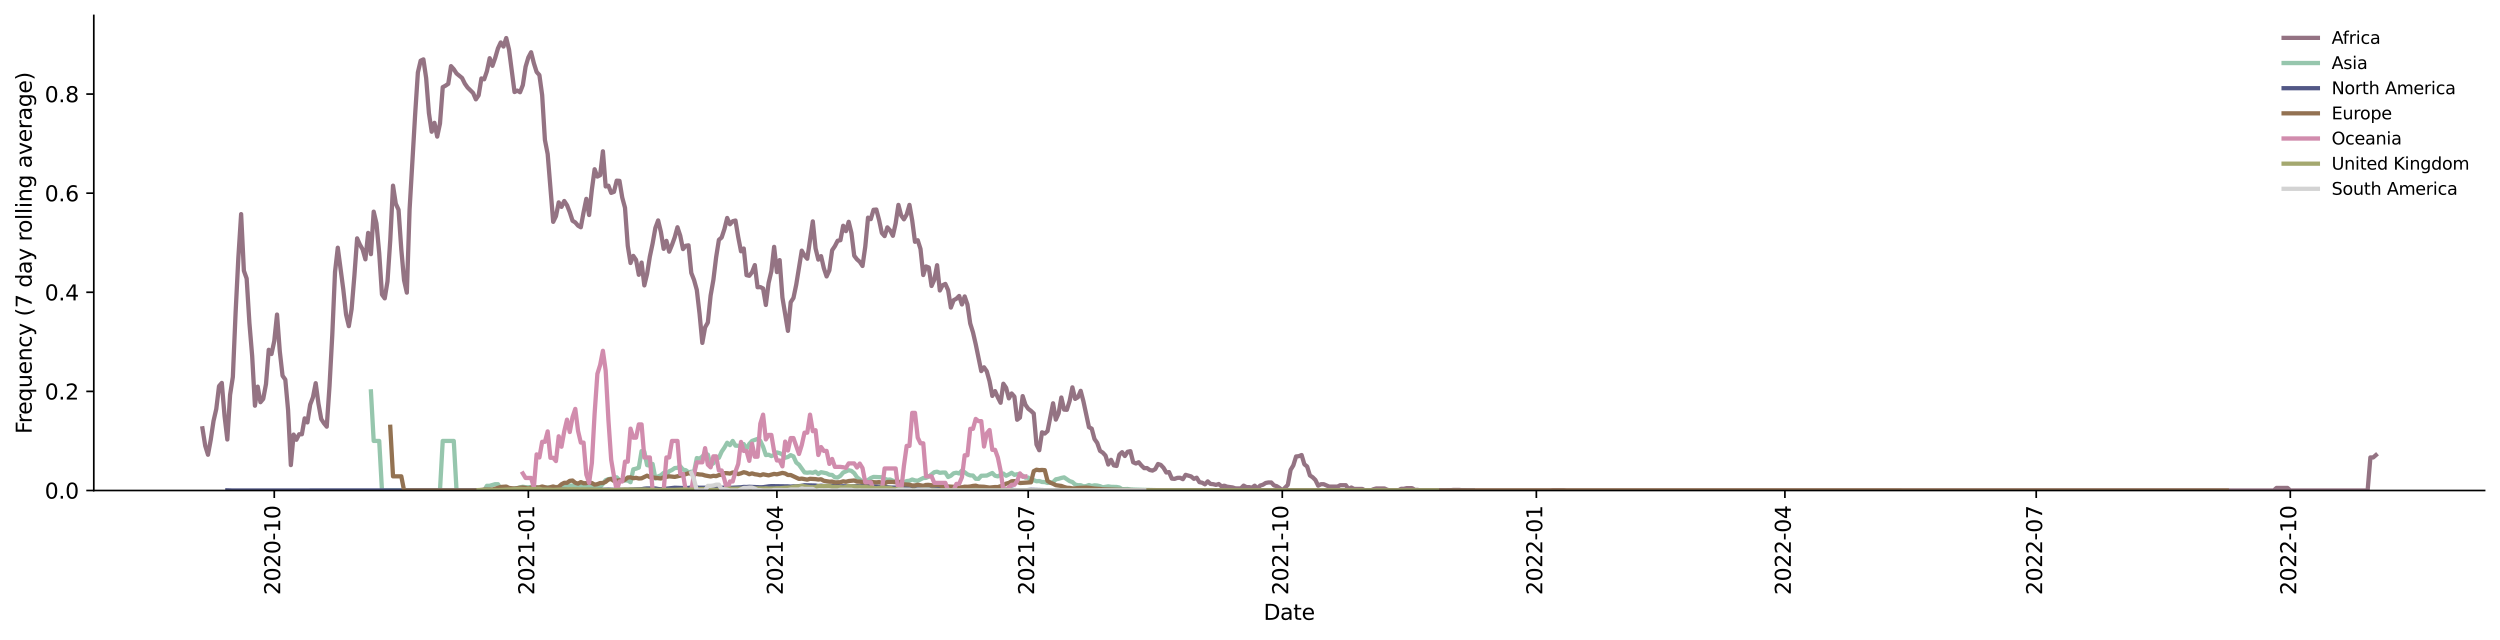 <?xml version="1.0" encoding="utf-8" standalone="no"?>
<!DOCTYPE svg PUBLIC "-//W3C//DTD SVG 1.1//EN"
  "http://www.w3.org/Graphics/SVG/1.1/DTD/svg11.dtd">
<svg xmlns:xlink="http://www.w3.org/1999/xlink" width="1166.981pt" height="298.621pt" viewBox="0 0 1166.981 298.621" xmlns="http://www.w3.org/2000/svg" version="1.1">
 <defs>
  <style type="text/css">*{stroke-linejoin: round; stroke-linecap: butt}</style>
 </defs>
 <g id="figure_1">
  <g id="patch_1">
   <path d="M 0 298.621 
L 1166.981 298.621 
L 1166.981 0 
L 0 0 
z
" style="fill: #ffffff"/>
  </g>
  <g id="axes_1">
   <g id="patch_2">
    <path d="M 43.781 228.96 
L 1159.781 228.96 
L 1159.781 7.2 
L 43.781 7.2 
z
" style="fill: #ffffff"/>
   </g>
   <g id="matplotlib.axis_1">
    <g id="xtick_1">
     <g id="line2d_1">
      <defs>
       <path id="m68a49e7000" d="M 0 0 
L 0 3.5 
" style="stroke: #000000; stroke-width: 0.8"/>
      </defs>
      <g>
       <use xlink:href="#m68a49e7000" x="128.026" y="228.96" style="stroke: #000000; stroke-width: 0.8"/>
      </g>
     </g>
     <g id="text_1">
      <!-- 2020-10 -->
      <g transform="translate(130.785 277.743)rotate(-90)scale(0.1 -0.1)">
       <defs>
        <path id="DejaVuSans-32" d="M 1228 531 
L 3431 531 
L 3431 0 
L 469 0 
L 469 531 
Q 828 903 1448 1529 
Q 2069 2156 2228 2338 
Q 2531 2678 2651 2914 
Q 2772 3150 2772 3378 
Q 2772 3750 2511 3984 
Q 2250 4219 1831 4219 
Q 1534 4219 1204 4116 
Q 875 4013 500 3803 
L 500 4441 
Q 881 4594 1212 4672 
Q 1544 4750 1819 4750 
Q 2544 4750 2975 4387 
Q 3406 4025 3406 3419 
Q 3406 3131 3298 2873 
Q 3191 2616 2906 2266 
Q 2828 2175 2409 1742 
Q 1991 1309 1228 531 
z
" transform="scale(0.016)"/>
        <path id="DejaVuSans-30" d="M 2034 4250 
Q 1547 4250 1301 3770 
Q 1056 3291 1056 2328 
Q 1056 1369 1301 889 
Q 1547 409 2034 409 
Q 2525 409 2770 889 
Q 3016 1369 3016 2328 
Q 3016 3291 2770 3770 
Q 2525 4250 2034 4250 
z
M 2034 4750 
Q 2819 4750 3233 4129 
Q 3647 3509 3647 2328 
Q 3647 1150 3233 529 
Q 2819 -91 2034 -91 
Q 1250 -91 836 529 
Q 422 1150 422 2328 
Q 422 3509 836 4129 
Q 1250 4750 2034 4750 
z
" transform="scale(0.016)"/>
        <path id="DejaVuSans-2d" d="M 313 2009 
L 1997 2009 
L 1997 1497 
L 313 1497 
L 313 2009 
z
" transform="scale(0.016)"/>
        <path id="DejaVuSans-31" d="M 794 531 
L 1825 531 
L 1825 4091 
L 703 3866 
L 703 4441 
L 1819 4666 
L 2450 4666 
L 2450 531 
L 3481 531 
L 3481 0 
L 794 0 
L 794 531 
z
" transform="scale(0.016)"/>
       </defs>
       <use xlink:href="#DejaVuSans-32"/>
       <use xlink:href="#DejaVuSans-30" x="63.623"/>
       <use xlink:href="#DejaVuSans-32" x="127.246"/>
       <use xlink:href="#DejaVuSans-30" x="190.869"/>
       <use xlink:href="#DejaVuSans-2d" x="254.492"/>
       <use xlink:href="#DejaVuSans-31" x="290.576"/>
       <use xlink:href="#DejaVuSans-30" x="354.199"/>
      </g>
     </g>
    </g>
    <g id="xtick_2">
     <g id="line2d_2">
      <g>
       <use xlink:href="#m68a49e7000" x="246.626" y="228.96" style="stroke: #000000; stroke-width: 0.8"/>
      </g>
     </g>
     <g id="text_2">
      <!-- 2021-01 -->
      <g transform="translate(249.385 277.743)rotate(-90)scale(0.1 -0.1)">
       <use xlink:href="#DejaVuSans-32"/>
       <use xlink:href="#DejaVuSans-30" x="63.623"/>
       <use xlink:href="#DejaVuSans-32" x="127.246"/>
       <use xlink:href="#DejaVuSans-31" x="190.869"/>
       <use xlink:href="#DejaVuSans-2d" x="254.492"/>
       <use xlink:href="#DejaVuSans-30" x="290.576"/>
       <use xlink:href="#DejaVuSans-31" x="354.199"/>
      </g>
     </g>
    </g>
    <g id="xtick_3">
     <g id="line2d_3">
      <g>
       <use xlink:href="#m68a49e7000" x="362.648" y="228.96" style="stroke: #000000; stroke-width: 0.8"/>
      </g>
     </g>
     <g id="text_3">
      <!-- 2021-04 -->
      <g transform="translate(365.407 277.743)rotate(-90)scale(0.1 -0.1)">
       <defs>
        <path id="DejaVuSans-34" d="M 2419 4116 
L 825 1625 
L 2419 1625 
L 2419 4116 
z
M 2253 4666 
L 3047 4666 
L 3047 1625 
L 3713 1625 
L 3713 1100 
L 3047 1100 
L 3047 0 
L 2419 0 
L 2419 1100 
L 313 1100 
L 313 1709 
L 2253 4666 
z
" transform="scale(0.016)"/>
       </defs>
       <use xlink:href="#DejaVuSans-32"/>
       <use xlink:href="#DejaVuSans-30" x="63.623"/>
       <use xlink:href="#DejaVuSans-32" x="127.246"/>
       <use xlink:href="#DejaVuSans-31" x="190.869"/>
       <use xlink:href="#DejaVuSans-2d" x="254.492"/>
       <use xlink:href="#DejaVuSans-30" x="290.576"/>
       <use xlink:href="#DejaVuSans-34" x="354.199"/>
      </g>
     </g>
    </g>
    <g id="xtick_4">
     <g id="line2d_4">
      <g>
       <use xlink:href="#m68a49e7000" x="479.958" y="228.96" style="stroke: #000000; stroke-width: 0.8"/>
      </g>
     </g>
     <g id="text_4">
      <!-- 2021-07 -->
      <g transform="translate(482.718 277.743)rotate(-90)scale(0.1 -0.1)">
       <defs>
        <path id="DejaVuSans-37" d="M 525 4666 
L 3525 4666 
L 3525 4397 
L 1831 0 
L 1172 0 
L 2766 4134 
L 525 4134 
L 525 4666 
z
" transform="scale(0.016)"/>
       </defs>
       <use xlink:href="#DejaVuSans-32"/>
       <use xlink:href="#DejaVuSans-30" x="63.623"/>
       <use xlink:href="#DejaVuSans-32" x="127.246"/>
       <use xlink:href="#DejaVuSans-31" x="190.869"/>
       <use xlink:href="#DejaVuSans-2d" x="254.492"/>
       <use xlink:href="#DejaVuSans-30" x="290.576"/>
       <use xlink:href="#DejaVuSans-37" x="354.199"/>
      </g>
     </g>
    </g>
    <g id="xtick_5">
     <g id="line2d_5">
      <g>
       <use xlink:href="#m68a49e7000" x="598.558" y="228.96" style="stroke: #000000; stroke-width: 0.8"/>
      </g>
     </g>
     <g id="text_5">
      <!-- 2021-10 -->
      <g transform="translate(601.318 277.743)rotate(-90)scale(0.1 -0.1)">
       <use xlink:href="#DejaVuSans-32"/>
       <use xlink:href="#DejaVuSans-30" x="63.623"/>
       <use xlink:href="#DejaVuSans-32" x="127.246"/>
       <use xlink:href="#DejaVuSans-31" x="190.869"/>
       <use xlink:href="#DejaVuSans-2d" x="254.492"/>
       <use xlink:href="#DejaVuSans-31" x="290.576"/>
       <use xlink:href="#DejaVuSans-30" x="354.199"/>
      </g>
     </g>
    </g>
    <g id="xtick_6">
     <g id="line2d_6">
      <g>
       <use xlink:href="#m68a49e7000" x="717.158" y="228.96" style="stroke: #000000; stroke-width: 0.8"/>
      </g>
     </g>
     <g id="text_6">
      <!-- 2022-01 -->
      <g transform="translate(719.918 277.743)rotate(-90)scale(0.1 -0.1)">
       <use xlink:href="#DejaVuSans-32"/>
       <use xlink:href="#DejaVuSans-30" x="63.623"/>
       <use xlink:href="#DejaVuSans-32" x="127.246"/>
       <use xlink:href="#DejaVuSans-32" x="190.869"/>
       <use xlink:href="#DejaVuSans-2d" x="254.492"/>
       <use xlink:href="#DejaVuSans-30" x="290.576"/>
       <use xlink:href="#DejaVuSans-31" x="354.199"/>
      </g>
     </g>
    </g>
    <g id="xtick_7">
     <g id="line2d_7">
      <g>
       <use xlink:href="#m68a49e7000" x="833.18" y="228.96" style="stroke: #000000; stroke-width: 0.8"/>
      </g>
     </g>
     <g id="text_7">
      <!-- 2022-04 -->
      <g transform="translate(835.939 277.743)rotate(-90)scale(0.1 -0.1)">
       <use xlink:href="#DejaVuSans-32"/>
       <use xlink:href="#DejaVuSans-30" x="63.623"/>
       <use xlink:href="#DejaVuSans-32" x="127.246"/>
       <use xlink:href="#DejaVuSans-32" x="190.869"/>
       <use xlink:href="#DejaVuSans-2d" x="254.492"/>
       <use xlink:href="#DejaVuSans-30" x="290.576"/>
       <use xlink:href="#DejaVuSans-34" x="354.199"/>
      </g>
     </g>
    </g>
    <g id="xtick_8">
     <g id="line2d_8">
      <g>
       <use xlink:href="#m68a49e7000" x="950.491" y="228.96" style="stroke: #000000; stroke-width: 0.8"/>
      </g>
     </g>
     <g id="text_8">
      <!-- 2022-07 -->
      <g transform="translate(953.25 277.743)rotate(-90)scale(0.1 -0.1)">
       <use xlink:href="#DejaVuSans-32"/>
       <use xlink:href="#DejaVuSans-30" x="63.623"/>
       <use xlink:href="#DejaVuSans-32" x="127.246"/>
       <use xlink:href="#DejaVuSans-32" x="190.869"/>
       <use xlink:href="#DejaVuSans-2d" x="254.492"/>
       <use xlink:href="#DejaVuSans-30" x="290.576"/>
       <use xlink:href="#DejaVuSans-37" x="354.199"/>
      </g>
     </g>
    </g>
    <g id="xtick_9">
     <g id="line2d_9">
      <g>
       <use xlink:href="#m68a49e7000" x="1069.091" y="228.96" style="stroke: #000000; stroke-width: 0.8"/>
      </g>
     </g>
     <g id="text_9">
      <!-- 2022-10 -->
      <g transform="translate(1071.85 277.743)rotate(-90)scale(0.1 -0.1)">
       <use xlink:href="#DejaVuSans-32"/>
       <use xlink:href="#DejaVuSans-30" x="63.623"/>
       <use xlink:href="#DejaVuSans-32" x="127.246"/>
       <use xlink:href="#DejaVuSans-32" x="190.869"/>
       <use xlink:href="#DejaVuSans-2d" x="254.492"/>
       <use xlink:href="#DejaVuSans-31" x="290.576"/>
       <use xlink:href="#DejaVuSans-30" x="354.199"/>
      </g>
     </g>
    </g>
    <g id="text_10">
     <!-- Date -->
     <g transform="translate(589.83 289.341)scale(0.1 -0.1)">
      <defs>
       <path id="DejaVuSans-44" d="M 1259 4147 
L 1259 519 
L 2022 519 
Q 2988 519 3436 956 
Q 3884 1394 3884 2338 
Q 3884 3275 3436 3711 
Q 2988 4147 2022 4147 
L 1259 4147 
z
M 628 4666 
L 1925 4666 
Q 3281 4666 3915 4102 
Q 4550 3538 4550 2338 
Q 4550 1131 3912 565 
Q 3275 0 1925 0 
L 628 0 
L 628 4666 
z
" transform="scale(0.016)"/>
       <path id="DejaVuSans-61" d="M 2194 1759 
Q 1497 1759 1228 1600 
Q 959 1441 959 1056 
Q 959 750 1161 570 
Q 1363 391 1709 391 
Q 2188 391 2477 730 
Q 2766 1069 2766 1631 
L 2766 1759 
L 2194 1759 
z
M 3341 1997 
L 3341 0 
L 2766 0 
L 2766 531 
Q 2569 213 2275 61 
Q 1981 -91 1556 -91 
Q 1019 -91 701 211 
Q 384 513 384 1019 
Q 384 1609 779 1909 
Q 1175 2209 1959 2209 
L 2766 2209 
L 2766 2266 
Q 2766 2663 2505 2880 
Q 2244 3097 1772 3097 
Q 1472 3097 1187 3025 
Q 903 2953 641 2809 
L 641 3341 
Q 956 3463 1253 3523 
Q 1550 3584 1831 3584 
Q 2591 3584 2966 3190 
Q 3341 2797 3341 1997 
z
" transform="scale(0.016)"/>
       <path id="DejaVuSans-74" d="M 1172 4494 
L 1172 3500 
L 2356 3500 
L 2356 3053 
L 1172 3053 
L 1172 1153 
Q 1172 725 1289 603 
Q 1406 481 1766 481 
L 2356 481 
L 2356 0 
L 1766 0 
Q 1100 0 847 248 
Q 594 497 594 1153 
L 594 3053 
L 172 3053 
L 172 3500 
L 594 3500 
L 594 4494 
L 1172 4494 
z
" transform="scale(0.016)"/>
       <path id="DejaVuSans-65" d="M 3597 1894 
L 3597 1613 
L 953 1613 
Q 991 1019 1311 708 
Q 1631 397 2203 397 
Q 2534 397 2845 478 
Q 3156 559 3463 722 
L 3463 178 
Q 3153 47 2828 -22 
Q 2503 -91 2169 -91 
Q 1331 -91 842 396 
Q 353 884 353 1716 
Q 353 2575 817 3079 
Q 1281 3584 2069 3584 
Q 2775 3584 3186 3129 
Q 3597 2675 3597 1894 
z
M 3022 2063 
Q 3016 2534 2758 2815 
Q 2500 3097 2075 3097 
Q 1594 3097 1305 2825 
Q 1016 2553 972 2059 
L 3022 2063 
z
" transform="scale(0.016)"/>
      </defs>
      <use xlink:href="#DejaVuSans-44"/>
      <use xlink:href="#DejaVuSans-61" x="77.002"/>
      <use xlink:href="#DejaVuSans-74" x="138.281"/>
      <use xlink:href="#DejaVuSans-65" x="177.49"/>
     </g>
    </g>
   </g>
   <g id="matplotlib.axis_2">
    <g id="ytick_1">
     <g id="line2d_10">
      <defs>
       <path id="ma696a1c91f" d="M 0 0 
L -3.5 0 
" style="stroke: #000000; stroke-width: 0.8"/>
      </defs>
      <g>
       <use xlink:href="#ma696a1c91f" x="43.781" y="228.96" style="stroke: #000000; stroke-width: 0.8"/>
      </g>
     </g>
     <g id="text_11">
      <!-- 0.0 -->
      <g transform="translate(20.878 232.759)scale(0.1 -0.1)">
       <defs>
        <path id="DejaVuSans-2e" d="M 684 794 
L 1344 794 
L 1344 0 
L 684 0 
L 684 794 
z
" transform="scale(0.016)"/>
       </defs>
       <use xlink:href="#DejaVuSans-30"/>
       <use xlink:href="#DejaVuSans-2e" x="63.623"/>
       <use xlink:href="#DejaVuSans-30" x="95.41"/>
      </g>
     </g>
    </g>
    <g id="ytick_2">
     <g id="line2d_11">
      <g>
       <use xlink:href="#ma696a1c91f" x="43.781" y="182.698" style="stroke: #000000; stroke-width: 0.8"/>
      </g>
     </g>
     <g id="text_12">
      <!-- 0.2 -->
      <g transform="translate(20.878 186.497)scale(0.1 -0.1)">
       <use xlink:href="#DejaVuSans-30"/>
       <use xlink:href="#DejaVuSans-2e" x="63.623"/>
       <use xlink:href="#DejaVuSans-32" x="95.41"/>
      </g>
     </g>
    </g>
    <g id="ytick_3">
     <g id="line2d_12">
      <g>
       <use xlink:href="#ma696a1c91f" x="43.781" y="136.435" style="stroke: #000000; stroke-width: 0.8"/>
      </g>
     </g>
     <g id="text_13">
      <!-- 0.4 -->
      <g transform="translate(20.878 140.235)scale(0.1 -0.1)">
       <use xlink:href="#DejaVuSans-30"/>
       <use xlink:href="#DejaVuSans-2e" x="63.623"/>
       <use xlink:href="#DejaVuSans-34" x="95.41"/>
      </g>
     </g>
    </g>
    <g id="ytick_4">
     <g id="line2d_13">
      <g>
       <use xlink:href="#ma696a1c91f" x="43.781" y="90.173" style="stroke: #000000; stroke-width: 0.8"/>
      </g>
     </g>
     <g id="text_14">
      <!-- 0.6 -->
      <g transform="translate(20.878 93.972)scale(0.1 -0.1)">
       <defs>
        <path id="DejaVuSans-36" d="M 2113 2584 
Q 1688 2584 1439 2293 
Q 1191 2003 1191 1497 
Q 1191 994 1439 701 
Q 1688 409 2113 409 
Q 2538 409 2786 701 
Q 3034 994 3034 1497 
Q 3034 2003 2786 2293 
Q 2538 2584 2113 2584 
z
M 3366 4563 
L 3366 3988 
Q 3128 4100 2886 4159 
Q 2644 4219 2406 4219 
Q 1781 4219 1451 3797 
Q 1122 3375 1075 2522 
Q 1259 2794 1537 2939 
Q 1816 3084 2150 3084 
Q 2853 3084 3261 2657 
Q 3669 2231 3669 1497 
Q 3669 778 3244 343 
Q 2819 -91 2113 -91 
Q 1303 -91 875 529 
Q 447 1150 447 2328 
Q 447 3434 972 4092 
Q 1497 4750 2381 4750 
Q 2619 4750 2861 4703 
Q 3103 4656 3366 4563 
z
" transform="scale(0.016)"/>
       </defs>
       <use xlink:href="#DejaVuSans-30"/>
       <use xlink:href="#DejaVuSans-2e" x="63.623"/>
       <use xlink:href="#DejaVuSans-36" x="95.41"/>
      </g>
     </g>
    </g>
    <g id="ytick_5">
     <g id="line2d_14">
      <g>
       <use xlink:href="#ma696a1c91f" x="43.781" y="43.911" style="stroke: #000000; stroke-width: 0.8"/>
      </g>
     </g>
     <g id="text_15">
      <!-- 0.8 -->
      <g transform="translate(20.878 47.71)scale(0.1 -0.1)">
       <defs>
        <path id="DejaVuSans-38" d="M 2034 2216 
Q 1584 2216 1326 1975 
Q 1069 1734 1069 1313 
Q 1069 891 1326 650 
Q 1584 409 2034 409 
Q 2484 409 2743 651 
Q 3003 894 3003 1313 
Q 3003 1734 2745 1975 
Q 2488 2216 2034 2216 
z
M 1403 2484 
Q 997 2584 770 2862 
Q 544 3141 544 3541 
Q 544 4100 942 4425 
Q 1341 4750 2034 4750 
Q 2731 4750 3128 4425 
Q 3525 4100 3525 3541 
Q 3525 3141 3298 2862 
Q 3072 2584 2669 2484 
Q 3125 2378 3379 2068 
Q 3634 1759 3634 1313 
Q 3634 634 3220 271 
Q 2806 -91 2034 -91 
Q 1263 -91 848 271 
Q 434 634 434 1313 
Q 434 1759 690 2068 
Q 947 2378 1403 2484 
z
M 1172 3481 
Q 1172 3119 1398 2916 
Q 1625 2713 2034 2713 
Q 2441 2713 2670 2916 
Q 2900 3119 2900 3481 
Q 2900 3844 2670 4047 
Q 2441 4250 2034 4250 
Q 1625 4250 1398 4047 
Q 1172 3844 1172 3481 
z
" transform="scale(0.016)"/>
       </defs>
       <use xlink:href="#DejaVuSans-30"/>
       <use xlink:href="#DejaVuSans-2e" x="63.623"/>
       <use xlink:href="#DejaVuSans-38" x="95.41"/>
      </g>
     </g>
    </g>
    <g id="text_16">
     <!-- Frequency (7 day rolling average) -->
     <g transform="translate(14.798 202.529)rotate(-90)scale(0.1 -0.1)">
      <defs>
       <path id="DejaVuSans-46" d="M 628 4666 
L 3309 4666 
L 3309 4134 
L 1259 4134 
L 1259 2759 
L 3109 2759 
L 3109 2228 
L 1259 2228 
L 1259 0 
L 628 0 
L 628 4666 
z
" transform="scale(0.016)"/>
       <path id="DejaVuSans-72" d="M 2631 2963 
Q 2534 3019 2420 3045 
Q 2306 3072 2169 3072 
Q 1681 3072 1420 2755 
Q 1159 2438 1159 1844 
L 1159 0 
L 581 0 
L 581 3500 
L 1159 3500 
L 1159 2956 
Q 1341 3275 1631 3429 
Q 1922 3584 2338 3584 
Q 2397 3584 2469 3576 
Q 2541 3569 2628 3553 
L 2631 2963 
z
" transform="scale(0.016)"/>
       <path id="DejaVuSans-71" d="M 947 1747 
Q 947 1113 1208 752 
Q 1469 391 1925 391 
Q 2381 391 2643 752 
Q 2906 1113 2906 1747 
Q 2906 2381 2643 2742 
Q 2381 3103 1925 3103 
Q 1469 3103 1208 2742 
Q 947 2381 947 1747 
z
M 2906 525 
Q 2725 213 2448 61 
Q 2172 -91 1784 -91 
Q 1150 -91 751 415 
Q 353 922 353 1747 
Q 353 2572 751 3078 
Q 1150 3584 1784 3584 
Q 2172 3584 2448 3432 
Q 2725 3281 2906 2969 
L 2906 3500 
L 3481 3500 
L 3481 -1331 
L 2906 -1331 
L 2906 525 
z
" transform="scale(0.016)"/>
       <path id="DejaVuSans-75" d="M 544 1381 
L 544 3500 
L 1119 3500 
L 1119 1403 
Q 1119 906 1312 657 
Q 1506 409 1894 409 
Q 2359 409 2629 706 
Q 2900 1003 2900 1516 
L 2900 3500 
L 3475 3500 
L 3475 0 
L 2900 0 
L 2900 538 
Q 2691 219 2414 64 
Q 2138 -91 1772 -91 
Q 1169 -91 856 284 
Q 544 659 544 1381 
z
M 1991 3584 
L 1991 3584 
z
" transform="scale(0.016)"/>
       <path id="DejaVuSans-6e" d="M 3513 2113 
L 3513 0 
L 2938 0 
L 2938 2094 
Q 2938 2591 2744 2837 
Q 2550 3084 2163 3084 
Q 1697 3084 1428 2787 
Q 1159 2491 1159 1978 
L 1159 0 
L 581 0 
L 581 3500 
L 1159 3500 
L 1159 2956 
Q 1366 3272 1645 3428 
Q 1925 3584 2291 3584 
Q 2894 3584 3203 3211 
Q 3513 2838 3513 2113 
z
" transform="scale(0.016)"/>
       <path id="DejaVuSans-63" d="M 3122 3366 
L 3122 2828 
Q 2878 2963 2633 3030 
Q 2388 3097 2138 3097 
Q 1578 3097 1268 2742 
Q 959 2388 959 1747 
Q 959 1106 1268 751 
Q 1578 397 2138 397 
Q 2388 397 2633 464 
Q 2878 531 3122 666 
L 3122 134 
Q 2881 22 2623 -34 
Q 2366 -91 2075 -91 
Q 1284 -91 818 406 
Q 353 903 353 1747 
Q 353 2603 823 3093 
Q 1294 3584 2113 3584 
Q 2378 3584 2631 3529 
Q 2884 3475 3122 3366 
z
" transform="scale(0.016)"/>
       <path id="DejaVuSans-79" d="M 2059 -325 
Q 1816 -950 1584 -1140 
Q 1353 -1331 966 -1331 
L 506 -1331 
L 506 -850 
L 844 -850 
Q 1081 -850 1212 -737 
Q 1344 -625 1503 -206 
L 1606 56 
L 191 3500 
L 800 3500 
L 1894 763 
L 2988 3500 
L 3597 3500 
L 2059 -325 
z
" transform="scale(0.016)"/>
       <path id="DejaVuSans-20" transform="scale(0.016)"/>
       <path id="DejaVuSans-28" d="M 1984 4856 
Q 1566 4138 1362 3434 
Q 1159 2731 1159 2009 
Q 1159 1288 1364 580 
Q 1569 -128 1984 -844 
L 1484 -844 
Q 1016 -109 783 600 
Q 550 1309 550 2009 
Q 550 2706 781 3412 
Q 1013 4119 1484 4856 
L 1984 4856 
z
" transform="scale(0.016)"/>
       <path id="DejaVuSans-64" d="M 2906 2969 
L 2906 4863 
L 3481 4863 
L 3481 0 
L 2906 0 
L 2906 525 
Q 2725 213 2448 61 
Q 2172 -91 1784 -91 
Q 1150 -91 751 415 
Q 353 922 353 1747 
Q 353 2572 751 3078 
Q 1150 3584 1784 3584 
Q 2172 3584 2448 3432 
Q 2725 3281 2906 2969 
z
M 947 1747 
Q 947 1113 1208 752 
Q 1469 391 1925 391 
Q 2381 391 2643 752 
Q 2906 1113 2906 1747 
Q 2906 2381 2643 2742 
Q 2381 3103 1925 3103 
Q 1469 3103 1208 2742 
Q 947 2381 947 1747 
z
" transform="scale(0.016)"/>
       <path id="DejaVuSans-6f" d="M 1959 3097 
Q 1497 3097 1228 2736 
Q 959 2375 959 1747 
Q 959 1119 1226 758 
Q 1494 397 1959 397 
Q 2419 397 2687 759 
Q 2956 1122 2956 1747 
Q 2956 2369 2687 2733 
Q 2419 3097 1959 3097 
z
M 1959 3584 
Q 2709 3584 3137 3096 
Q 3566 2609 3566 1747 
Q 3566 888 3137 398 
Q 2709 -91 1959 -91 
Q 1206 -91 779 398 
Q 353 888 353 1747 
Q 353 2609 779 3096 
Q 1206 3584 1959 3584 
z
" transform="scale(0.016)"/>
       <path id="DejaVuSans-6c" d="M 603 4863 
L 1178 4863 
L 1178 0 
L 603 0 
L 603 4863 
z
" transform="scale(0.016)"/>
       <path id="DejaVuSans-69" d="M 603 3500 
L 1178 3500 
L 1178 0 
L 603 0 
L 603 3500 
z
M 603 4863 
L 1178 4863 
L 1178 4134 
L 603 4134 
L 603 4863 
z
" transform="scale(0.016)"/>
       <path id="DejaVuSans-67" d="M 2906 1791 
Q 2906 2416 2648 2759 
Q 2391 3103 1925 3103 
Q 1463 3103 1205 2759 
Q 947 2416 947 1791 
Q 947 1169 1205 825 
Q 1463 481 1925 481 
Q 2391 481 2648 825 
Q 2906 1169 2906 1791 
z
M 3481 434 
Q 3481 -459 3084 -895 
Q 2688 -1331 1869 -1331 
Q 1566 -1331 1297 -1286 
Q 1028 -1241 775 -1147 
L 775 -588 
Q 1028 -725 1275 -790 
Q 1522 -856 1778 -856 
Q 2344 -856 2625 -561 
Q 2906 -266 2906 331 
L 2906 616 
Q 2728 306 2450 153 
Q 2172 0 1784 0 
Q 1141 0 747 490 
Q 353 981 353 1791 
Q 353 2603 747 3093 
Q 1141 3584 1784 3584 
Q 2172 3584 2450 3431 
Q 2728 3278 2906 2969 
L 2906 3500 
L 3481 3500 
L 3481 434 
z
" transform="scale(0.016)"/>
       <path id="DejaVuSans-76" d="M 191 3500 
L 800 3500 
L 1894 563 
L 2988 3500 
L 3597 3500 
L 2284 0 
L 1503 0 
L 191 3500 
z
" transform="scale(0.016)"/>
       <path id="DejaVuSans-29" d="M 513 4856 
L 1013 4856 
Q 1481 4119 1714 3412 
Q 1947 2706 1947 2009 
Q 1947 1309 1714 600 
Q 1481 -109 1013 -844 
L 513 -844 
Q 928 -128 1133 580 
Q 1338 1288 1338 2009 
Q 1338 2731 1133 3434 
Q 928 4138 513 4856 
z
" transform="scale(0.016)"/>
      </defs>
      <use xlink:href="#DejaVuSans-46"/>
      <use xlink:href="#DejaVuSans-72" x="50.27"/>
      <use xlink:href="#DejaVuSans-65" x="89.133"/>
      <use xlink:href="#DejaVuSans-71" x="150.656"/>
      <use xlink:href="#DejaVuSans-75" x="214.133"/>
      <use xlink:href="#DejaVuSans-65" x="277.512"/>
      <use xlink:href="#DejaVuSans-6e" x="339.035"/>
      <use xlink:href="#DejaVuSans-63" x="402.414"/>
      <use xlink:href="#DejaVuSans-79" x="457.395"/>
      <use xlink:href="#DejaVuSans-20" x="516.574"/>
      <use xlink:href="#DejaVuSans-28" x="548.361"/>
      <use xlink:href="#DejaVuSans-37" x="587.375"/>
      <use xlink:href="#DejaVuSans-20" x="650.998"/>
      <use xlink:href="#DejaVuSans-64" x="682.785"/>
      <use xlink:href="#DejaVuSans-61" x="746.262"/>
      <use xlink:href="#DejaVuSans-79" x="807.541"/>
      <use xlink:href="#DejaVuSans-20" x="866.721"/>
      <use xlink:href="#DejaVuSans-72" x="898.508"/>
      <use xlink:href="#DejaVuSans-6f" x="937.371"/>
      <use xlink:href="#DejaVuSans-6c" x="998.553"/>
      <use xlink:href="#DejaVuSans-6c" x="1026.336"/>
      <use xlink:href="#DejaVuSans-69" x="1054.119"/>
      <use xlink:href="#DejaVuSans-6e" x="1081.902"/>
      <use xlink:href="#DejaVuSans-67" x="1145.281"/>
      <use xlink:href="#DejaVuSans-20" x="1208.758"/>
      <use xlink:href="#DejaVuSans-61" x="1240.545"/>
      <use xlink:href="#DejaVuSans-76" x="1301.824"/>
      <use xlink:href="#DejaVuSans-65" x="1361.004"/>
      <use xlink:href="#DejaVuSans-72" x="1422.527"/>
      <use xlink:href="#DejaVuSans-61" x="1463.641"/>
      <use xlink:href="#DejaVuSans-67" x="1524.92"/>
      <use xlink:href="#DejaVuSans-65" x="1588.396"/>
      <use xlink:href="#DejaVuSans-29" x="1649.92"/>
     </g>
    </g>
   </g>
   <g id="line2d_15">
    <path d="M 94.509 199.94 
L 95.798 208.104 
L 97.087 212.272 
L 98.376 205.263 
L 99.665 196.524 
L 100.954 190.917 
L 102.243 180.241 
L 103.532 178.751 
L 104.822 194.172 
L 106.111 205.159 
L 107.4 184.331 
L 108.689 175.958 
L 109.978 145.887 
L 111.267 120.186 
L 112.556 99.946 
L 113.845 126.382 
L 115.135 130.01 
L 116.424 150.828 
L 117.713 166.249 
L 119.002 189.38 
L 120.291 180.483 
L 121.58 187.74 
L 122.869 186.198 
L 124.159 179.296 
L 125.448 163.282 
L 126.737 165.239 
L 128.026 159.168 
L 129.315 146.832 
L 130.604 164.015 
L 131.893 175.402 
L 133.182 177.202 
L 134.472 191.436 
L 135.761 217.091 
L 137.05 202.856 
L 138.339 205.279 
L 139.628 202.709 
L 140.917 202.709 
L 142.206 195.287 
L 143.495 197.185 
L 144.785 188.874 
L 146.074 185.482 
L 147.363 178.873 
L 148.652 188.397 
L 149.941 195.594 
L 151.23 197.586 
L 152.519 199.164 
L 153.809 180.329 
L 155.098 156.497 
L 156.387 126.94 
L 157.676 115.636 
L 160.254 135.184 
L 161.543 146.841 
L 162.832 152.239 
L 164.122 144.308 
L 165.411 128.887 
L 166.7 111.264 
L 167.989 114.185 
L 169.278 116.426 
L 170.567 121.052 
L 171.856 108.715 
L 173.145 118.629 
L 174.435 98.802 
L 175.724 104.272 
L 177.013 118.151 
L 178.302 137.497 
L 179.591 139.276 
L 180.88 131.345 
L 182.169 112.115 
L 183.459 86.67 
L 184.748 95.082 
L 186.037 97.929 
L 187.326 116.434 
L 188.615 130.818 
L 189.904 136.601 
L 191.193 97.74 
L 193.772 53.65 
L 195.061 33.823 
L 196.35 28.337 
L 197.639 27.72 
L 198.928 36.471 
L 200.217 52.814 
L 201.506 61.488 
L 202.795 57.336 
L 204.085 63.769 
L 205.374 57.68 
L 206.663 40.694 
L 207.952 39.997 
L 209.241 39.14 
L 210.53 30.879 
L 211.819 32.315 
L 213.108 34.292 
L 215.687 36.405 
L 216.976 39.032 
L 218.265 40.858 
L 220.843 43.42 
L 222.132 46.375 
L 223.422 44.485 
L 224.711 36.62 
L 226 37.021 
L 227.289 33.246 
L 228.578 27.167 
L 229.867 30.726 
L 231.156 27.025 
L 232.445 22.571 
L 233.735 19.816 
L 235.024 21.725 
L 236.313 17.76 
L 237.602 23.098 
L 240.18 42.953 
L 241.469 42.287 
L 242.758 43.05 
L 244.048 39.745 
L 245.337 31.171 
L 246.626 26.816 
L 247.915 24.395 
L 249.204 29.512 
L 250.493 33.589 
L 251.782 35.035 
L 253.072 44.385 
L 254.361 65.333 
L 255.65 71.928 
L 258.228 103.558 
L 259.517 100.9 
L 260.806 94.461 
L 262.095 96.568 
L 263.385 93.828 
L 264.674 95.797 
L 265.963 99.055 
L 267.252 103.043 
L 268.541 103.827 
L 269.83 105.341 
L 271.119 106.082 
L 272.408 99.092 
L 273.698 92.828 
L 274.987 100.366 
L 276.276 88.525 
L 277.565 79.006 
L 278.854 82.426 
L 280.143 81.77 
L 281.432 70.622 
L 282.722 87.034 
L 284.011 86.688 
L 285.3 90.034 
L 286.589 89.549 
L 287.878 84.327 
L 289.167 84.42 
L 290.456 92.229 
L 291.745 96.973 
L 293.035 114.762 
L 294.324 122.766 
L 295.613 119.449 
L 296.902 121.305 
L 298.191 128.27 
L 299.48 122.567 
L 300.769 133.219 
L 302.058 127.87 
L 303.348 119.761 
L 304.637 113.649 
L 305.926 106.385 
L 307.215 102.893 
L 308.504 108.266 
L 309.793 116.152 
L 311.082 112.439 
L 312.372 117.474 
L 313.661 114.365 
L 314.95 110.779 
L 316.239 106.089 
L 317.528 110.009 
L 318.817 116.273 
L 320.106 114.73 
L 321.395 114.522 
L 322.685 127.384 
L 323.974 130.689 
L 325.263 135.33 
L 326.552 146.497 
L 327.841 160.06 
L 329.13 152.81 
L 330.419 150.543 
L 331.708 137.971 
L 332.998 130.668 
L 334.287 120.065 
L 335.576 111.964 
L 336.865 110.846 
L 338.154 106.915 
L 339.443 101.746 
L 340.732 104.697 
L 342.022 103.272 
L 343.311 102.939 
L 344.6 110.68 
L 345.889 117.303 
L 347.178 116.018 
L 348.467 128.435 
L 349.756 128.738 
L 351.045 127.077 
L 352.335 123.743 
L 353.624 134.078 
L 354.913 134.01 
L 356.202 134.65 
L 357.491 142.361 
L 358.78 132.078 
L 360.069 126.605 
L 361.358 115.235 
L 362.648 127.019 
L 363.937 121.42 
L 365.226 138.883 
L 367.804 154.444 
L 369.093 141.071 
L 370.382 139.088 
L 371.672 132.873 
L 374.25 116.997 
L 375.539 119.296 
L 376.828 120.782 
L 379.406 103.332 
L 380.695 115.932 
L 381.985 121.185 
L 383.274 119.57 
L 384.563 125.178 
L 385.852 129.041 
L 387.141 126.214 
L 388.43 116.826 
L 389.719 114.898 
L 391.008 112.378 
L 392.298 112.131 
L 393.587 105.384 
L 394.876 107.889 
L 396.165 103.538 
L 397.454 108.808 
L 398.743 119.385 
L 400.032 121.059 
L 401.322 122.19 
L 402.611 124.148 
L 403.9 115.137 
L 405.189 101.596 
L 406.478 102.288 
L 407.767 97.927 
L 409.056 97.805 
L 410.345 102.664 
L 411.635 108.763 
L 412.924 110.214 
L 414.213 106.139 
L 415.502 107.586 
L 416.791 110.068 
L 418.08 104.277 
L 419.369 95.641 
L 420.658 100.583 
L 421.948 102.374 
L 423.237 100.133 
L 424.526 95.644 
L 425.815 102.933 
L 427.104 112.867 
L 428.393 112.144 
L 429.682 116.208 
L 430.972 128.382 
L 432.261 124.364 
L 433.55 124.873 
L 434.839 133.491 
L 436.128 130.576 
L 437.417 123.799 
L 438.706 135.598 
L 439.995 133.139 
L 441.285 132.542 
L 442.574 135.441 
L 443.863 143.566 
L 445.152 140.134 
L 446.441 139.432 
L 447.73 138.158 
L 449.019 142.112 
L 450.308 138.376 
L 451.598 142.158 
L 452.887 150.987 
L 454.176 155.137 
L 455.465 160.719 
L 458.043 173.23 
L 459.332 171.454 
L 460.621 173.319 
L 461.911 177.966 
L 463.2 184.81 
L 464.489 182.568 
L 465.778 185.503 
L 467.067 188.006 
L 468.356 179.128 
L 469.645 181.014 
L 470.935 185.958 
L 472.224 183.67 
L 473.513 185.131 
L 474.802 195.939 
L 476.091 194.929 
L 477.38 184.903 
L 478.669 188.937 
L 479.958 190.796 
L 481.248 191.785 
L 482.537 193.016 
L 483.826 207.502 
L 485.115 210.166 
L 486.404 201.792 
L 487.693 202.383 
L 488.982 201.214 
L 491.561 188.254 
L 492.85 195.87 
L 494.139 192.968 
L 495.428 185.55 
L 496.717 191.189 
L 498.006 191.294 
L 499.295 187.171 
L 500.585 180.819 
L 501.874 186.203 
L 503.163 185.424 
L 504.452 182.44 
L 505.741 187.366 
L 508.319 199.417 
L 509.608 200.1 
L 510.898 204.94 
L 512.187 206.759 
L 513.476 210.45 
L 514.765 211.287 
L 516.054 212.686 
L 517.343 216.837 
L 518.632 214.649 
L 519.921 217.241 
L 521.211 217.494 
L 522.5 212.228 
L 523.789 211.074 
L 525.078 212.86 
L 526.367 210.884 
L 527.656 210.603 
L 528.945 215.777 
L 530.235 216.363 
L 531.524 215.767 
L 532.813 217.309 
L 534.102 218.53 
L 535.391 218.49 
L 536.68 219.389 
L 537.969 219.668 
L 539.258 218.996 
L 540.548 216.591 
L 541.837 217.018 
L 543.126 218.381 
L 544.415 220.56 
L 545.704 220.368 
L 546.993 223.402 
L 548.282 223.525 
L 549.571 223.059 
L 550.861 223.02 
L 552.15 223.675 
L 553.439 221.651 
L 556.017 222.41 
L 557.306 223.513 
L 558.595 222.986 
L 559.885 225.067 
L 561.174 225.334 
L 562.463 226.078 
L 563.752 224.707 
L 565.041 225.876 
L 566.33 226.017 
L 567.619 226.354 
L 568.908 225.932 
L 570.198 227.027 
L 571.487 226.72 
L 572.776 227.183 
L 575.354 227.532 
L 576.643 227.967 
L 579.221 227.984 
L 580.511 226.692 
L 581.8 227.379 
L 583.089 227.379 
L 584.378 227.668 
L 585.667 226.724 
L 586.956 228.016 
L 588.245 226.655 
L 589.535 226.26 
L 590.824 225.448 
L 592.113 225.206 
L 593.402 225.206 
L 594.691 226.567 
L 595.98 226.962 
L 597.269 227.774 
L 598.558 228.96 
L 601.137 226.353 
L 602.426 219.364 
L 603.715 217.237 
L 605.004 213.073 
L 606.293 212.934 
L 607.582 212.405 
L 608.871 216.736 
L 610.161 217.761 
L 611.45 221.925 
L 612.739 222.792 
L 614.028 224.069 
L 615.317 226.727 
L 616.606 226.027 
L 617.895 226.027 
L 620.474 227.158 
L 624.341 227.158 
L 625.63 226.477 
L 628.208 226.477 
L 629.498 228.28 
L 630.787 227.568 
L 632.076 228.248 
L 635.943 228.248 
L 637.232 228.96 
L 639.811 228.96 
L 641.1 228.382 
L 642.389 228.02 
L 646.256 228.02 
L 647.545 228.599 
L 648.835 228.96 
L 652.702 228.96 
L 653.991 228.176 
L 655.28 228.176 
L 656.569 227.874 
L 659.148 227.874 
L 660.437 228.658 
L 661.726 228.658 
L 663.015 228.96 
L 674.617 228.96 
L 675.906 228.822 
L 677.195 228.822 
L 678.484 228.686 
L 681.063 228.686 
L 682.352 228.824 
L 683.641 228.824 
L 684.93 228.96 
L 723.604 228.96 
L 724.893 228.797 
L 730.05 228.797 
L 731.339 228.96 
L 1061.356 228.96 
L 1062.645 227.774 
L 1067.802 227.774 
L 1069.091 228.96 
L 1105.187 228.96 
L 1106.476 213.539 
L 1107.765 213.539 
L 1109.054 212.438 
L 1109.054 212.438 
" clip-path="url(#pd66f4642d9)" style="fill: none; stroke: #947383; stroke-width: 2; stroke-linecap: square"/>
   </g>
   <g id="line2d_16">
    <path d="M 173.145 182.698 
L 174.435 205.829 
L 177.013 205.829 
L 178.302 228.96 
L 205.374 228.96 
L 206.663 205.829 
L 211.819 205.829 
L 213.108 228.96 
L 226 228.96 
L 227.289 226.757 
L 228.578 226.757 
L 231.156 226.011 
L 232.445 226.011 
L 233.735 228.214 
L 235.024 228.214 
L 237.602 228.96 
L 240.18 227.962 
L 241.469 227.856 
L 242.758 227.459 
L 244.048 227.226 
L 245.337 227.42 
L 246.626 227.453 
L 247.915 227.337 
L 249.204 227.447 
L 250.493 227.417 
L 251.782 227.645 
L 253.072 228.107 
L 254.361 227.674 
L 255.65 227.545 
L 258.228 227.767 
L 259.517 227.303 
L 260.806 227.829 
L 262.095 227.088 
L 263.385 227.21 
L 264.674 226.504 
L 265.963 226.648 
L 267.252 226.628 
L 268.541 227.634 
L 269.83 226.746 
L 271.119 226.705 
L 272.408 226.944 
L 274.987 226.894 
L 276.276 227.558 
L 277.565 228.066 
L 280.143 227.309 
L 281.432 225.841 
L 282.722 224.119 
L 284.011 223.667 
L 286.589 223.213 
L 287.878 222.803 
L 289.167 224.112 
L 290.456 224.44 
L 291.745 224.262 
L 293.035 224.276 
L 294.324 225.095 
L 295.613 219.079 
L 296.902 218.773 
L 298.191 218.287 
L 299.48 210.563 
L 300.769 210.853 
L 302.058 217.126 
L 303.348 217.352 
L 304.637 216.583 
L 305.926 223.388 
L 307.215 222.383 
L 308.504 221.835 
L 309.793 220.739 
L 311.082 221.526 
L 312.372 219.979 
L 313.661 219.41 
L 314.95 218.494 
L 316.239 218.38 
L 317.528 217.657 
L 318.817 219.217 
L 320.106 219.488 
L 321.395 220.494 
L 322.685 220.203 
L 323.974 220.25 
L 325.263 213.823 
L 326.552 214.085 
L 327.841 213.113 
L 329.13 211.869 
L 330.419 212.2 
L 331.708 217.004 
L 332.998 216.275 
L 334.287 214.019 
L 335.576 213.703 
L 336.865 210.834 
L 338.154 208.93 
L 339.443 206.669 
L 340.732 207.781 
L 342.022 205.831 
L 343.311 208.021 
L 344.6 208.081 
L 345.889 208.65 
L 347.178 207.294 
L 348.467 209.561 
L 349.756 207.22 
L 351.045 205.816 
L 353.624 204.872 
L 354.913 205.811 
L 356.202 208.538 
L 357.491 212.422 
L 358.78 212.255 
L 360.069 212.89 
L 361.358 212.384 
L 362.648 211.182 
L 363.937 211.537 
L 365.226 212.159 
L 366.515 213.657 
L 367.804 213.315 
L 369.093 212.455 
L 370.382 213.028 
L 371.672 215.909 
L 372.961 216.908 
L 375.539 220.522 
L 376.828 220.673 
L 378.117 220.503 
L 379.406 220.722 
L 380.695 220.184 
L 381.985 221.25 
L 383.274 220.41 
L 385.852 220.931 
L 387.141 221.609 
L 388.43 221.701 
L 389.719 222.796 
L 391.008 222.901 
L 392.298 222.11 
L 393.587 220.591 
L 396.165 219.502 
L 397.454 219.821 
L 398.743 220.864 
L 400.032 222.771 
L 402.611 224.814 
L 403.9 224.52 
L 405.189 224.062 
L 406.478 223.148 
L 407.767 222.615 
L 411.635 222.784 
L 412.924 223.467 
L 414.213 223.942 
L 415.502 223.818 
L 418.08 224.902 
L 419.369 225.293 
L 420.658 224.75 
L 421.948 225.019 
L 423.237 224.565 
L 424.526 224.405 
L 425.815 223.826 
L 427.104 224.256 
L 428.393 224.416 
L 430.972 223.132 
L 432.261 223.07 
L 433.55 222.456 
L 436.128 220.417 
L 437.417 220.18 
L 438.706 220.715 
L 439.995 220.567 
L 441.285 220.587 
L 442.574 222.653 
L 443.863 222.059 
L 445.152 220.928 
L 446.441 220.66 
L 447.73 221.009 
L 449.019 219.643 
L 450.308 220.435 
L 451.598 221.427 
L 452.887 221.918 
L 454.176 221.983 
L 455.465 223.489 
L 456.754 223.539 
L 458.043 222.082 
L 460.621 221.995 
L 463.2 220.791 
L 464.489 222.086 
L 465.778 222.36 
L 468.356 221.054 
L 469.645 222.078 
L 470.935 221.447 
L 472.224 220.692 
L 473.513 221.668 
L 474.802 221.363 
L 476.091 221.506 
L 477.38 222.04 
L 478.669 222.977 
L 479.958 222.919 
L 481.248 224.614 
L 482.537 224.136 
L 483.826 224.655 
L 485.115 224.538 
L 486.404 224.996 
L 487.693 225.016 
L 488.982 225.427 
L 491.561 225.105 
L 492.85 223.751 
L 494.139 223.496 
L 495.428 223.097 
L 496.717 222.829 
L 499.295 224.582 
L 500.585 225.001 
L 501.874 226.155 
L 503.163 226.505 
L 504.452 226.488 
L 505.741 227.014 
L 507.03 226.903 
L 508.319 226.409 
L 509.608 226.859 
L 510.898 226.541 
L 512.187 226.647 
L 513.476 226.949 
L 514.765 227.469 
L 517.343 227.037 
L 518.632 227.249 
L 521.211 227.312 
L 522.5 227.551 
L 523.789 228.354 
L 526.367 228.267 
L 527.656 228.465 
L 534.102 228.66 
L 537.969 228.747 
L 543.126 228.864 
L 550.861 228.853 
L 565.041 228.867 
L 643.678 228.906 
L 643.678 228.906 
" clip-path="url(#pd66f4642d9)" style="fill: none; stroke: #96c6ad; stroke-width: 2; stroke-linecap: square"/>
   </g>
   <g id="line2d_17">
    <path d="M 106.111 228.872 
L 108.689 228.96 
L 232.445 228.87 
L 241.469 228.759 
L 245.337 228.944 
L 247.915 228.834 
L 253.072 228.836 
L 254.361 228.847 
L 258.228 228.51 
L 271.119 228.736 
L 276.276 228.698 
L 278.854 228.725 
L 284.011 228.544 
L 286.589 228.645 
L 289.167 228.594 
L 290.456 228.654 
L 293.035 228.613 
L 299.48 228.359 
L 300.769 228.122 
L 302.058 228.003 
L 305.926 228.005 
L 307.215 228.257 
L 308.504 228.388 
L 313.661 227.822 
L 314.95 227.679 
L 317.528 227.767 
L 320.106 227.836 
L 321.395 227.769 
L 322.685 227.562 
L 323.974 227.526 
L 326.552 227.688 
L 330.419 227.668 
L 334.287 227.603 
L 336.865 227.675 
L 338.154 227.64 
L 339.443 227.795 
L 345.889 227.469 
L 347.178 227.296 
L 348.467 227.329 
L 349.756 227.239 
L 354.913 227.467 
L 356.202 227.42 
L 358.78 227.037 
L 360.069 226.917 
L 367.804 227.032 
L 369.093 227.151 
L 370.382 227.028 
L 371.672 227.051 
L 374.25 226.781 
L 375.539 226.511 
L 380.695 226.645 
L 381.985 226.884 
L 383.274 226.725 
L 384.563 226.88 
L 388.43 226.781 
L 389.719 226.974 
L 391.008 226.863 
L 392.298 227.042 
L 393.587 226.987 
L 396.165 227.085 
L 397.454 227.084 
L 398.743 226.958 
L 400.032 226.947 
L 401.322 226.765 
L 405.189 226.714 
L 407.767 227.059 
L 409.056 227.067 
L 411.635 227.25 
L 412.924 227.301 
L 415.502 227.594 
L 418.08 227.62 
L 419.369 227.509 
L 420.658 227.257 
L 428.393 227.228 
L 430.972 227.249 
L 432.261 227.36 
L 433.55 227.64 
L 436.128 227.835 
L 437.417 227.728 
L 438.706 227.913 
L 439.995 227.787 
L 443.863 228.293 
L 445.152 228.03 
L 449.019 228.039 
L 450.308 227.995 
L 451.598 228.237 
L 456.754 228.438 
L 463.2 228.531 
L 465.778 228.749 
L 467.067 228.594 
L 472.224 228.523 
L 473.513 228.763 
L 476.091 228.815 
L 478.669 228.853 
L 481.248 228.647 
L 491.561 228.881 
L 495.428 228.841 
L 616.606 228.96 
L 687.508 228.956 
L 687.508 228.956 
" clip-path="url(#pd66f4642d9)" style="fill: none; stroke: #525886; stroke-width: 2; stroke-linecap: square"/>
   </g>
   <g id="line2d_18">
    <path d="M 182.169 199.22 
L 183.459 222.351 
L 187.326 222.351 
L 188.615 228.96 
L 222.132 228.96 
L 226 228.56 
L 229.867 228.531 
L 233.735 227.328 
L 236.313 227.122 
L 237.602 227.769 
L 240.18 228.052 
L 242.758 227.679 
L 244.048 227.553 
L 246.626 227.938 
L 247.915 227.618 
L 251.782 227.521 
L 253.072 227.085 
L 255.65 227.777 
L 258.228 227.074 
L 259.517 227.529 
L 260.806 227.213 
L 262.095 226.064 
L 263.385 225.371 
L 264.674 225.374 
L 265.963 224.459 
L 267.252 224.311 
L 268.541 225.381 
L 269.83 225.746 
L 271.119 225.036 
L 272.408 225.575 
L 273.698 225.531 
L 274.987 225.242 
L 276.276 225.458 
L 277.565 226.238 
L 278.854 226.006 
L 280.143 225.492 
L 281.432 225.446 
L 282.722 224.927 
L 284.011 223.83 
L 285.3 223.621 
L 286.589 224.531 
L 289.167 224.212 
L 290.456 224.496 
L 291.745 223.92 
L 293.035 222.888 
L 294.324 222.825 
L 295.613 223.233 
L 296.902 223.043 
L 298.191 223.367 
L 299.48 223.27 
L 302.058 222.039 
L 303.348 222.693 
L 308.504 223.368 
L 309.793 222.831 
L 312.372 222.343 
L 314.95 222.614 
L 318.817 221.753 
L 321.395 220.919 
L 322.685 221.145 
L 323.974 220.886 
L 325.263 221.27 
L 326.552 221.469 
L 327.841 221.547 
L 329.13 221.955 
L 331.708 222.42 
L 332.998 222.106 
L 334.287 222.268 
L 335.576 221.769 
L 336.865 221.573 
L 338.154 220.844 
L 339.443 220.883 
L 340.732 221.074 
L 342.022 220.564 
L 343.311 220.614 
L 344.6 221.296 
L 345.889 220.94 
L 347.178 220.426 
L 348.467 220.737 
L 349.756 221.366 
L 351.045 220.964 
L 352.335 221.369 
L 353.624 221.543 
L 354.913 221.873 
L 356.202 221.398 
L 358.78 221.894 
L 361.358 221.211 
L 362.648 221.421 
L 365.226 220.743 
L 366.515 221.017 
L 367.804 221.738 
L 369.093 221.736 
L 372.961 223.549 
L 374.25 223.415 
L 376.828 223.886 
L 378.117 223.491 
L 380.695 223.651 
L 381.985 223.851 
L 383.274 223.713 
L 384.563 224.426 
L 387.141 224.836 
L 388.43 224.819 
L 389.719 225.172 
L 392.298 225.099 
L 393.587 224.677 
L 394.876 224.887 
L 396.165 224.547 
L 398.743 224.277 
L 400.032 224.811 
L 401.322 224.793 
L 403.9 225.301 
L 406.478 224.988 
L 409.056 225.171 
L 410.345 225.042 
L 412.924 225.688 
L 414.213 224.969 
L 416.791 224.971 
L 418.08 225.111 
L 419.369 224.856 
L 420.658 225.661 
L 421.948 226.088 
L 424.526 226.259 
L 425.815 226.628 
L 427.104 226.593 
L 428.393 226.277 
L 430.972 226.791 
L 432.261 226.356 
L 433.55 226.342 
L 434.839 226.512 
L 436.128 226.498 
L 437.417 226.249 
L 439.995 226.932 
L 449.019 227.465 
L 450.308 227.184 
L 451.598 227.238 
L 452.887 227.114 
L 454.176 226.826 
L 455.465 226.707 
L 456.754 227.116 
L 459.332 227.222 
L 461.911 227.598 
L 464.489 227.342 
L 465.778 227.392 
L 468.356 226.535 
L 469.645 225.762 
L 470.935 225.43 
L 472.224 224.654 
L 473.513 224.595 
L 474.802 224.806 
L 476.091 225.47 
L 481.248 225.142 
L 482.537 219.94 
L 483.826 219.26 
L 485.115 219.478 
L 486.404 219.368 
L 487.693 219.459 
L 488.982 224.496 
L 490.271 225.305 
L 491.561 225.819 
L 492.85 226.487 
L 495.428 226.832 
L 496.717 227.321 
L 498.006 227.69 
L 499.295 227.751 
L 500.585 227.973 
L 501.874 227.981 
L 503.163 227.811 
L 507.03 227.612 
L 508.319 227.72 
L 510.898 228.07 
L 513.476 228.238 
L 514.765 228.419 
L 525.078 228.722 
L 527.656 228.741 
L 531.524 228.852 
L 537.969 228.882 
L 543.126 228.912 
L 1039.441 228.944 
L 1039.441 228.944 
" clip-path="url(#pd66f4642d9)" style="fill: none; stroke: #937252; stroke-width: 2; stroke-linecap: square"/>
   </g>
   <g id="line2d_19">
    <path d="M 244.048 220.995 
L 245.337 223.108 
L 247.915 223.108 
L 249.204 227.514 
L 250.493 212.094 
L 251.782 213.539 
L 253.072 206.235 
L 254.361 206.235 
L 255.65 201.365 
L 256.939 213.702 
L 258.228 213.702 
L 259.517 215.223 
L 260.806 203.658 
L 262.095 208.527 
L 263.385 201.331 
L 264.674 195.888 
L 265.963 201.671 
L 267.252 194.732 
L 268.541 190.877 
L 269.83 201.157 
L 271.119 206.6 
L 272.408 206.6 
L 273.698 221.546 
L 274.987 225.401 
L 276.276 216.149 
L 277.565 193.018 
L 278.854 174.513 
L 280.143 170.361 
L 281.432 163.752 
L 282.722 173.005 
L 284.011 196.136 
L 285.3 214.641 
L 286.589 222.351 
L 287.878 228.96 
L 289.167 224.754 
L 290.456 224.754 
L 291.745 215.502 
L 293.035 215.502 
L 294.324 200.081 
L 295.613 204.287 
L 296.902 204.287 
L 298.191 198.118 
L 299.48 198.118 
L 300.769 213.539 
L 303.348 213.539 
L 304.637 228.96 
L 309.793 228.96 
L 311.082 213.539 
L 312.372 213.539 
L 313.661 205.829 
L 316.239 205.829 
L 317.528 221.25 
L 318.817 221.25 
L 320.106 228.96 
L 322.685 228.96 
L 323.974 221.25 
L 325.263 215.807 
L 327.841 215.807 
L 329.13 209.198 
L 330.419 216.908 
L 331.708 218.145 
L 332.998 213.005 
L 334.287 213.005 
L 335.576 219.614 
L 336.865 219.614 
L 338.154 223.82 
L 339.443 228.96 
L 340.732 224.754 
L 342.022 224.754 
L 343.311 220.128 
L 344.6 216.569 
L 345.889 206.289 
L 347.178 210.495 
L 348.467 210.495 
L 349.756 215.121 
L 351.045 207.114 
L 352.335 213.189 
L 353.624 213.189 
L 354.913 197.768 
L 356.202 193.562 
L 357.491 205.128 
L 358.78 203.025 
L 360.069 203.025 
L 361.358 210.735 
L 362.648 214.941 
L 363.937 214.941 
L 365.226 217.691 
L 366.515 206.125 
L 367.804 210.277 
L 369.093 204.494 
L 370.382 204.494 
L 372.961 211.908 
L 374.25 207.756 
L 375.539 201.974 
L 376.828 201.974 
L 378.117 193.562 
L 379.406 201.273 
L 380.695 200.819 
L 381.985 212.385 
L 383.274 208.684 
L 384.563 210.486 
L 385.852 210.486 
L 387.141 216.547 
L 388.43 214.234 
L 389.719 217.935 
L 392.298 217.935 
L 393.587 218.11 
L 394.876 218.412 
L 396.165 216.309 
L 398.743 216.309 
L 400.032 218.237 
L 401.322 216.393 
L 402.611 218.496 
L 403.9 225.105 
L 406.478 225.105 
L 407.767 228.96 
L 411.635 228.96 
L 412.924 218.679 
L 418.08 218.679 
L 419.369 228.96 
L 420.658 228.96 
L 421.948 217.394 
L 423.237 208.142 
L 424.526 208.142 
L 425.815 192.721 
L 427.104 192.721 
L 428.393 204.287 
L 429.682 206.93 
L 430.972 206.93 
L 432.261 222.351 
L 434.839 222.351 
L 436.128 225.401 
L 441.285 225.401 
L 442.574 228.96 
L 445.152 228.96 
L 446.441 225.876 
L 447.73 225.876 
L 449.019 222.792 
L 450.308 212.511 
L 451.598 212.511 
L 452.887 200.175 
L 454.176 200.175 
L 455.465 195.548 
L 456.754 196.576 
L 458.043 196.576 
L 459.332 208.439 
L 460.621 202.27 
L 461.911 200.728 
L 463.2 209.981 
L 464.489 209.981 
L 465.778 213.539 
L 467.067 219.708 
L 468.356 228.96 
L 469.645 228.96 
L 470.935 227.365 
L 472.224 226.313 
L 473.513 226.313 
L 474.802 224.534 
L 476.091 220.975 
L 477.38 222.571 
L 478.669 222.405 
L 478.669 222.405 
" clip-path="url(#pd66f4642d9)" style="fill: none; stroke: #d18cad; stroke-width: 2; stroke-linecap: square"/>
   </g>
   <g id="line2d_20">
    <path d="M 223.422 228.772 
L 229.867 228.673 
L 232.445 228.778 
L 242.758 228.197 
L 245.337 228.368 
L 246.626 228.047 
L 247.915 228.29 
L 249.204 228.346 
L 251.782 228.172 
L 253.072 228.527 
L 256.939 228.569 
L 258.228 228.685 
L 262.095 228.481 
L 265.963 228.368 
L 274.987 228.504 
L 280.143 228.651 
L 287.878 228.758 
L 290.456 228.572 
L 291.745 228.483 
L 293.035 228.575 
L 294.324 228.462 
L 295.613 228.566 
L 300.769 228.496 
L 304.637 228.667 
L 307.215 228.686 
L 314.95 228.668 
L 317.528 228.55 
L 323.974 228.562 
L 326.552 228.299 
L 330.419 228.301 
L 331.708 228.577 
L 334.287 228.673 
L 336.865 228.492 
L 340.732 228.079 
L 342.022 228.177 
L 349.756 227.986 
L 351.045 228.086 
L 352.335 227.952 
L 356.202 228.065 
L 357.491 227.935 
L 358.78 228.059 
L 361.358 228.024 
L 362.648 227.913 
L 363.937 227.922 
L 366.515 227.698 
L 369.093 227.581 
L 370.382 227.243 
L 371.672 227.067 
L 372.961 227.016 
L 374.25 226.826 
L 378.117 227.41 
L 380.695 227.467 
L 381.985 226.86 
L 383.274 226.954 
L 387.141 226.824 
L 388.43 227.264 
L 389.719 227.363 
L 391.008 227.349 
L 393.587 227.488 
L 394.876 227.362 
L 396.165 226.851 
L 397.454 227.028 
L 398.743 227.038 
L 400.032 227.202 
L 401.322 227.115 
L 402.611 227.318 
L 403.9 227.304 
L 409.056 227.926 
L 410.345 227.702 
L 411.635 227.635 
L 412.924 227.723 
L 415.502 227.72 
L 416.791 228.158 
L 423.237 228.705 
L 430.972 228.655 
L 432.261 228.502 
L 437.417 228.655 
L 438.706 228.871 
L 451.598 228.834 
L 455.465 228.7 
L 459.332 228.847 
L 460.621 228.96 
L 472.224 228.9 
L 487.693 228.96 
L 670.75 228.955 
L 670.75 228.955 
" clip-path="url(#pd66f4642d9)" style="fill: none; stroke: #a4a86f; stroke-width: 2; stroke-linecap: square"/>
   </g>
   <g id="line2d_21">
    <path d="M 322.685 220.736 
L 323.974 223.82 
L 325.263 228.96 
L 329.13 228.96 
L 330.419 226.791 
L 331.708 226.791 
L 332.998 226.629 
L 334.287 226.235 
L 335.576 226.235 
L 336.865 228.403 
L 338.154 228.403 
L 339.443 228.566 
L 340.732 228.96 
L 344.6 228.96 
L 345.889 228.452 
L 347.178 227.781 
L 348.467 227.781 
L 349.756 227.615 
L 351.045 227.615 
L 352.335 228.124 
L 353.624 228.794 
L 354.913 228.794 
L 356.202 228.96 
L 360.069 228.96 
L 361.358 228.726 
L 367.804 228.761 
L 369.093 228.509 
L 372.961 228.509 
L 374.25 227.996 
L 375.539 228.248 
L 379.406 228.248 
L 380.695 228.96 
L 391.008 228.96 
L 392.298 228.647 
L 397.454 228.647 
L 398.743 228.96 
L 418.08 228.96 
L 419.369 228.571 
L 424.526 228.571 
L 425.815 228.96 
L 427.104 228.96 
L 428.393 228.578 
L 433.55 228.578 
L 434.839 228.96 
L 534.102 228.887 
L 534.102 228.887 
" clip-path="url(#pd66f4642d9)" style="fill: none; stroke: #d3d3d3; stroke-width: 2; stroke-linecap: square"/>
   </g>
   <g id="patch_3">
    <path d="M 43.781 228.96 
L 43.781 7.2 
" style="fill: none; stroke: #000000; stroke-width: 0.8; stroke-linejoin: miter; stroke-linecap: square"/>
   </g>
   <g id="patch_4">
    <path d="M 43.781 228.96 
L 1159.781 228.96 
" style="fill: none; stroke: #000000; stroke-width: 0.8; stroke-linejoin: miter; stroke-linecap: square"/>
   </g>
   <g id="legend_1">
    <g id="line2d_22">
     <path d="M 1065.97 17.679 
L 1073.97 17.679 
L 1081.97 17.679 
" style="fill: none; stroke: #947383; stroke-width: 2; stroke-linecap: square"/>
    </g>
    <g id="text_17">
     <!-- Africa -->
     <g transform="translate(1088.37 20.479)scale(0.08 -0.08)">
      <defs>
       <path id="DejaVuSans-41" d="M 2188 4044 
L 1331 1722 
L 3047 1722 
L 2188 4044 
z
M 1831 4666 
L 2547 4666 
L 4325 0 
L 3669 0 
L 3244 1197 
L 1141 1197 
L 716 0 
L 50 0 
L 1831 4666 
z
" transform="scale(0.016)"/>
       <path id="DejaVuSans-66" d="M 2375 4863 
L 2375 4384 
L 1825 4384 
Q 1516 4384 1395 4259 
Q 1275 4134 1275 3809 
L 1275 3500 
L 2222 3500 
L 2222 3053 
L 1275 3053 
L 1275 0 
L 697 0 
L 697 3053 
L 147 3053 
L 147 3500 
L 697 3500 
L 697 3744 
Q 697 4328 969 4595 
Q 1241 4863 1831 4863 
L 2375 4863 
z
" transform="scale(0.016)"/>
      </defs>
      <use xlink:href="#DejaVuSans-41"/>
      <use xlink:href="#DejaVuSans-66" x="64.783"/>
      <use xlink:href="#DejaVuSans-72" x="99.988"/>
      <use xlink:href="#DejaVuSans-69" x="141.102"/>
      <use xlink:href="#DejaVuSans-63" x="168.885"/>
      <use xlink:href="#DejaVuSans-61" x="223.865"/>
     </g>
    </g>
    <g id="line2d_23">
     <path d="M 1065.97 29.421 
L 1073.97 29.421 
L 1081.97 29.421 
" style="fill: none; stroke: #96c6ad; stroke-width: 2; stroke-linecap: square"/>
    </g>
    <g id="text_18">
     <!-- Asia -->
     <g transform="translate(1088.37 32.221)scale(0.08 -0.08)">
      <defs>
       <path id="DejaVuSans-73" d="M 2834 3397 
L 2834 2853 
Q 2591 2978 2328 3040 
Q 2066 3103 1784 3103 
Q 1356 3103 1142 2972 
Q 928 2841 928 2578 
Q 928 2378 1081 2264 
Q 1234 2150 1697 2047 
L 1894 2003 
Q 2506 1872 2764 1633 
Q 3022 1394 3022 966 
Q 3022 478 2636 193 
Q 2250 -91 1575 -91 
Q 1294 -91 989 -36 
Q 684 19 347 128 
L 347 722 
Q 666 556 975 473 
Q 1284 391 1588 391 
Q 1994 391 2212 530 
Q 2431 669 2431 922 
Q 2431 1156 2273 1281 
Q 2116 1406 1581 1522 
L 1381 1569 
Q 847 1681 609 1914 
Q 372 2147 372 2553 
Q 372 3047 722 3315 
Q 1072 3584 1716 3584 
Q 2034 3584 2315 3537 
Q 2597 3491 2834 3397 
z
" transform="scale(0.016)"/>
      </defs>
      <use xlink:href="#DejaVuSans-41"/>
      <use xlink:href="#DejaVuSans-73" x="68.408"/>
      <use xlink:href="#DejaVuSans-69" x="120.508"/>
      <use xlink:href="#DejaVuSans-61" x="148.291"/>
     </g>
    </g>
    <g id="line2d_24">
     <path d="M 1065.97 41.164 
L 1073.97 41.164 
L 1081.97 41.164 
" style="fill: none; stroke: #525886; stroke-width: 2; stroke-linecap: square"/>
    </g>
    <g id="text_19">
     <!-- North America -->
     <g transform="translate(1088.37 43.964)scale(0.08 -0.08)">
      <defs>
       <path id="DejaVuSans-4e" d="M 628 4666 
L 1478 4666 
L 3547 763 
L 3547 4666 
L 4159 4666 
L 4159 0 
L 3309 0 
L 1241 3903 
L 1241 0 
L 628 0 
L 628 4666 
z
" transform="scale(0.016)"/>
       <path id="DejaVuSans-68" d="M 3513 2113 
L 3513 0 
L 2938 0 
L 2938 2094 
Q 2938 2591 2744 2837 
Q 2550 3084 2163 3084 
Q 1697 3084 1428 2787 
Q 1159 2491 1159 1978 
L 1159 0 
L 581 0 
L 581 4863 
L 1159 4863 
L 1159 2956 
Q 1366 3272 1645 3428 
Q 1925 3584 2291 3584 
Q 2894 3584 3203 3211 
Q 3513 2838 3513 2113 
z
" transform="scale(0.016)"/>
       <path id="DejaVuSans-6d" d="M 3328 2828 
Q 3544 3216 3844 3400 
Q 4144 3584 4550 3584 
Q 5097 3584 5394 3201 
Q 5691 2819 5691 2113 
L 5691 0 
L 5113 0 
L 5113 2094 
Q 5113 2597 4934 2840 
Q 4756 3084 4391 3084 
Q 3944 3084 3684 2787 
Q 3425 2491 3425 1978 
L 3425 0 
L 2847 0 
L 2847 2094 
Q 2847 2600 2669 2842 
Q 2491 3084 2119 3084 
Q 1678 3084 1418 2786 
Q 1159 2488 1159 1978 
L 1159 0 
L 581 0 
L 581 3500 
L 1159 3500 
L 1159 2956 
Q 1356 3278 1631 3431 
Q 1906 3584 2284 3584 
Q 2666 3584 2933 3390 
Q 3200 3197 3328 2828 
z
" transform="scale(0.016)"/>
      </defs>
      <use xlink:href="#DejaVuSans-4e"/>
      <use xlink:href="#DejaVuSans-6f" x="74.805"/>
      <use xlink:href="#DejaVuSans-72" x="135.986"/>
      <use xlink:href="#DejaVuSans-74" x="177.1"/>
      <use xlink:href="#DejaVuSans-68" x="216.309"/>
      <use xlink:href="#DejaVuSans-20" x="279.688"/>
      <use xlink:href="#DejaVuSans-41" x="311.475"/>
      <use xlink:href="#DejaVuSans-6d" x="379.883"/>
      <use xlink:href="#DejaVuSans-65" x="477.295"/>
      <use xlink:href="#DejaVuSans-72" x="538.818"/>
      <use xlink:href="#DejaVuSans-69" x="579.932"/>
      <use xlink:href="#DejaVuSans-63" x="607.715"/>
      <use xlink:href="#DejaVuSans-61" x="662.695"/>
     </g>
    </g>
    <g id="line2d_25">
     <path d="M 1065.97 52.906 
L 1073.97 52.906 
L 1081.97 52.906 
" style="fill: none; stroke: #937252; stroke-width: 2; stroke-linecap: square"/>
    </g>
    <g id="text_20">
     <!-- Europe -->
     <g transform="translate(1088.37 55.706)scale(0.08 -0.08)">
      <defs>
       <path id="DejaVuSans-45" d="M 628 4666 
L 3578 4666 
L 3578 4134 
L 1259 4134 
L 1259 2753 
L 3481 2753 
L 3481 2222 
L 1259 2222 
L 1259 531 
L 3634 531 
L 3634 0 
L 628 0 
L 628 4666 
z
" transform="scale(0.016)"/>
       <path id="DejaVuSans-70" d="M 1159 525 
L 1159 -1331 
L 581 -1331 
L 581 3500 
L 1159 3500 
L 1159 2969 
Q 1341 3281 1617 3432 
Q 1894 3584 2278 3584 
Q 2916 3584 3314 3078 
Q 3713 2572 3713 1747 
Q 3713 922 3314 415 
Q 2916 -91 2278 -91 
Q 1894 -91 1617 61 
Q 1341 213 1159 525 
z
M 3116 1747 
Q 3116 2381 2855 2742 
Q 2594 3103 2138 3103 
Q 1681 3103 1420 2742 
Q 1159 2381 1159 1747 
Q 1159 1113 1420 752 
Q 1681 391 2138 391 
Q 2594 391 2855 752 
Q 3116 1113 3116 1747 
z
" transform="scale(0.016)"/>
      </defs>
      <use xlink:href="#DejaVuSans-45"/>
      <use xlink:href="#DejaVuSans-75" x="63.184"/>
      <use xlink:href="#DejaVuSans-72" x="126.562"/>
      <use xlink:href="#DejaVuSans-6f" x="165.426"/>
      <use xlink:href="#DejaVuSans-70" x="226.607"/>
      <use xlink:href="#DejaVuSans-65" x="290.084"/>
     </g>
    </g>
    <g id="line2d_26">
     <path d="M 1065.97 64.649 
L 1073.97 64.649 
L 1081.97 64.649 
" style="fill: none; stroke: #d18cad; stroke-width: 2; stroke-linecap: square"/>
    </g>
    <g id="text_21">
     <!-- Oceania -->
     <g transform="translate(1088.37 67.449)scale(0.08 -0.08)">
      <defs>
       <path id="DejaVuSans-4f" d="M 2522 4238 
Q 1834 4238 1429 3725 
Q 1025 3213 1025 2328 
Q 1025 1447 1429 934 
Q 1834 422 2522 422 
Q 3209 422 3611 934 
Q 4013 1447 4013 2328 
Q 4013 3213 3611 3725 
Q 3209 4238 2522 4238 
z
M 2522 4750 
Q 3503 4750 4090 4092 
Q 4678 3434 4678 2328 
Q 4678 1225 4090 567 
Q 3503 -91 2522 -91 
Q 1538 -91 948 565 
Q 359 1222 359 2328 
Q 359 3434 948 4092 
Q 1538 4750 2522 4750 
z
" transform="scale(0.016)"/>
      </defs>
      <use xlink:href="#DejaVuSans-4f"/>
      <use xlink:href="#DejaVuSans-63" x="78.711"/>
      <use xlink:href="#DejaVuSans-65" x="133.691"/>
      <use xlink:href="#DejaVuSans-61" x="195.215"/>
      <use xlink:href="#DejaVuSans-6e" x="256.494"/>
      <use xlink:href="#DejaVuSans-69" x="319.873"/>
      <use xlink:href="#DejaVuSans-61" x="347.656"/>
     </g>
    </g>
    <g id="line2d_27">
     <path d="M 1065.97 76.391 
L 1073.97 76.391 
L 1081.97 76.391 
" style="fill: none; stroke: #a4a86f; stroke-width: 2; stroke-linecap: square"/>
    </g>
    <g id="text_22">
     <!-- United Kingdom -->
     <g transform="translate(1088.37 79.191)scale(0.08 -0.08)">
      <defs>
       <path id="DejaVuSans-55" d="M 556 4666 
L 1191 4666 
L 1191 1831 
Q 1191 1081 1462 751 
Q 1734 422 2344 422 
Q 2950 422 3222 751 
Q 3494 1081 3494 1831 
L 3494 4666 
L 4128 4666 
L 4128 1753 
Q 4128 841 3676 375 
Q 3225 -91 2344 -91 
Q 1459 -91 1007 375 
Q 556 841 556 1753 
L 556 4666 
z
" transform="scale(0.016)"/>
       <path id="DejaVuSans-4b" d="M 628 4666 
L 1259 4666 
L 1259 2694 
L 3353 4666 
L 4166 4666 
L 1850 2491 
L 4331 0 
L 3500 0 
L 1259 2247 
L 1259 0 
L 628 0 
L 628 4666 
z
" transform="scale(0.016)"/>
      </defs>
      <use xlink:href="#DejaVuSans-55"/>
      <use xlink:href="#DejaVuSans-6e" x="73.193"/>
      <use xlink:href="#DejaVuSans-69" x="136.572"/>
      <use xlink:href="#DejaVuSans-74" x="164.355"/>
      <use xlink:href="#DejaVuSans-65" x="203.564"/>
      <use xlink:href="#DejaVuSans-64" x="265.088"/>
      <use xlink:href="#DejaVuSans-20" x="328.564"/>
      <use xlink:href="#DejaVuSans-4b" x="360.352"/>
      <use xlink:href="#DejaVuSans-69" x="425.928"/>
      <use xlink:href="#DejaVuSans-6e" x="453.711"/>
      <use xlink:href="#DejaVuSans-67" x="517.09"/>
      <use xlink:href="#DejaVuSans-64" x="580.566"/>
      <use xlink:href="#DejaVuSans-6f" x="644.043"/>
      <use xlink:href="#DejaVuSans-6d" x="705.225"/>
     </g>
    </g>
    <g id="line2d_28">
     <path d="M 1065.97 88.134 
L 1073.97 88.134 
L 1081.97 88.134 
" style="fill: none; stroke: #d3d3d3; stroke-width: 2; stroke-linecap: square"/>
    </g>
    <g id="text_23">
     <!-- South America -->
     <g transform="translate(1088.37 90.934)scale(0.08 -0.08)">
      <defs>
       <path id="DejaVuSans-53" d="M 3425 4513 
L 3425 3897 
Q 3066 4069 2747 4153 
Q 2428 4238 2131 4238 
Q 1616 4238 1336 4038 
Q 1056 3838 1056 3469 
Q 1056 3159 1242 3001 
Q 1428 2844 1947 2747 
L 2328 2669 
Q 3034 2534 3370 2195 
Q 3706 1856 3706 1288 
Q 3706 609 3251 259 
Q 2797 -91 1919 -91 
Q 1588 -91 1214 -16 
Q 841 59 441 206 
L 441 856 
Q 825 641 1194 531 
Q 1563 422 1919 422 
Q 2459 422 2753 634 
Q 3047 847 3047 1241 
Q 3047 1584 2836 1778 
Q 2625 1972 2144 2069 
L 1759 2144 
Q 1053 2284 737 2584 
Q 422 2884 422 3419 
Q 422 4038 858 4394 
Q 1294 4750 2059 4750 
Q 2388 4750 2728 4690 
Q 3069 4631 3425 4513 
z
" transform="scale(0.016)"/>
      </defs>
      <use xlink:href="#DejaVuSans-53"/>
      <use xlink:href="#DejaVuSans-6f" x="63.477"/>
      <use xlink:href="#DejaVuSans-75" x="124.658"/>
      <use xlink:href="#DejaVuSans-74" x="188.037"/>
      <use xlink:href="#DejaVuSans-68" x="227.246"/>
      <use xlink:href="#DejaVuSans-20" x="290.625"/>
      <use xlink:href="#DejaVuSans-41" x="322.412"/>
      <use xlink:href="#DejaVuSans-6d" x="390.82"/>
      <use xlink:href="#DejaVuSans-65" x="488.232"/>
      <use xlink:href="#DejaVuSans-72" x="549.756"/>
      <use xlink:href="#DejaVuSans-69" x="590.869"/>
      <use xlink:href="#DejaVuSans-63" x="618.652"/>
      <use xlink:href="#DejaVuSans-61" x="673.633"/>
     </g>
    </g>
   </g>
  </g>
 </g>
 <defs>
  <clipPath id="pd66f4642d9">
   <rect x="43.781" y="7.2" width="1116" height="221.76"/>
  </clipPath>
 </defs>
</svg>
